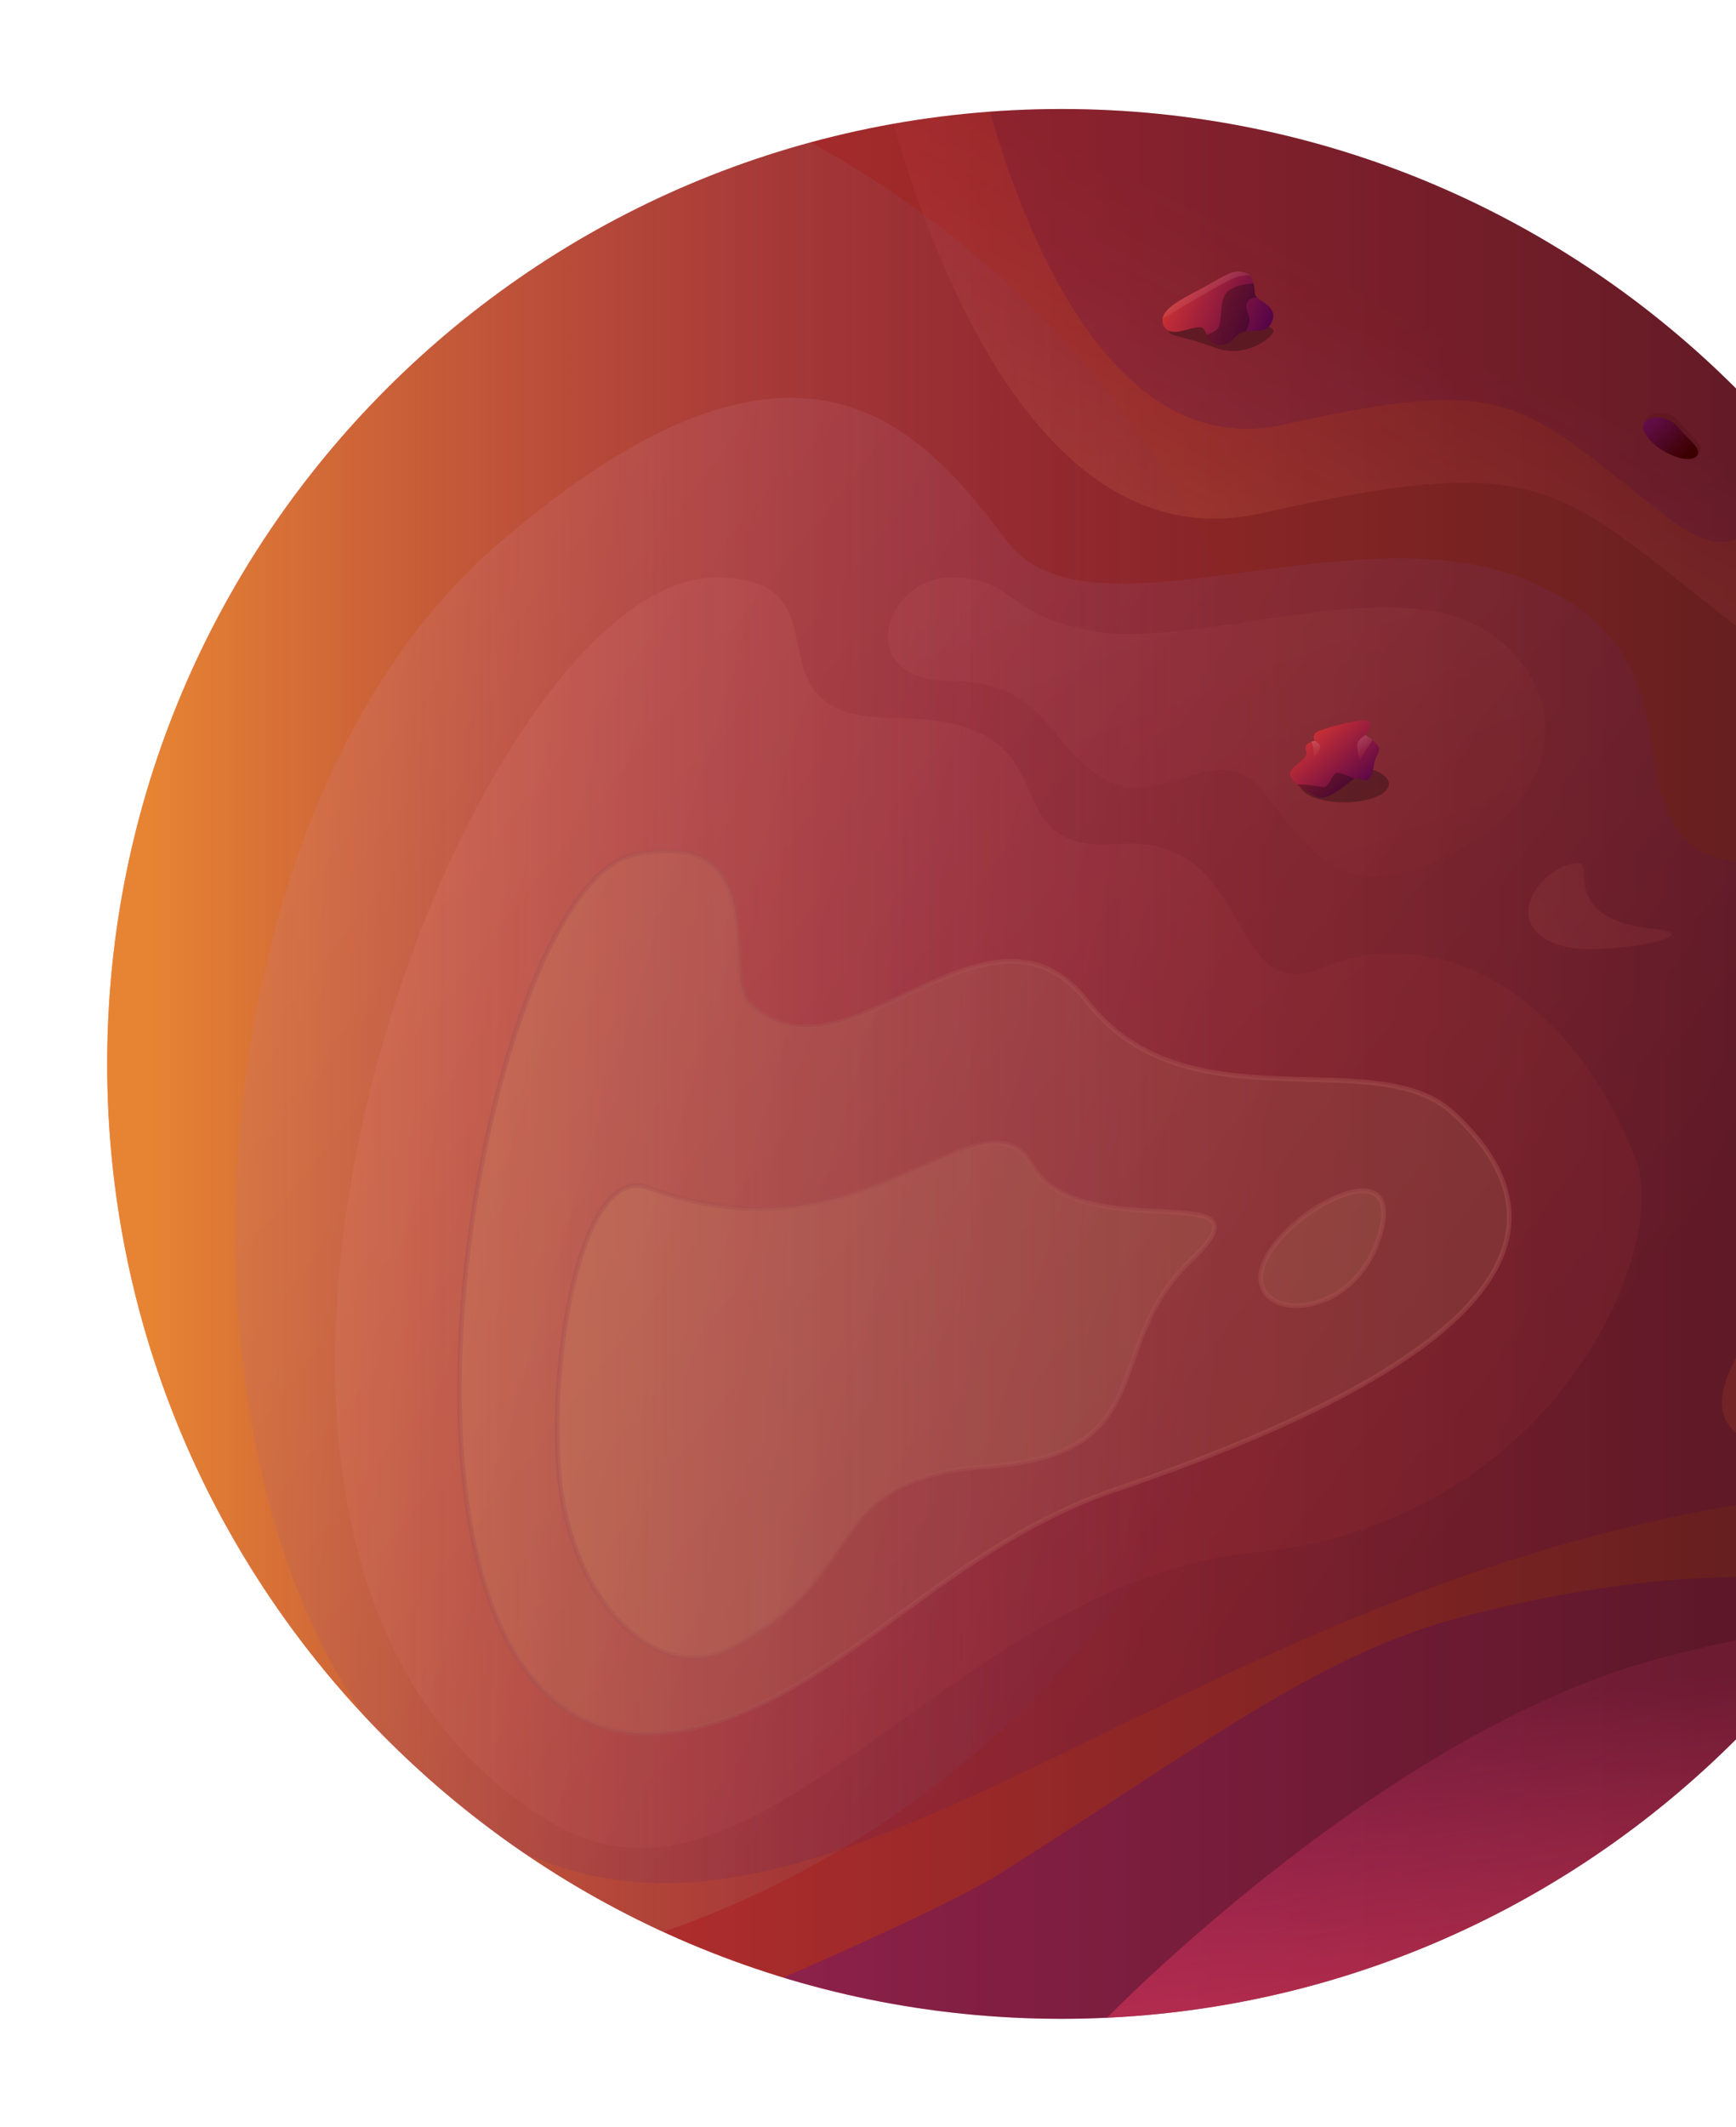<svg width="472" height="578" viewBox="0 0 472 578" fill="none" xmlns="http://www.w3.org/2000/svg">
<g filter="url(#filter0_d)">
<path d="M288.597 534C431.89 534 548.053 417.838 548.053 274.544C548.053 131.25 431.89 15.088 288.597 15.088C145.303 15.088 29.141 131.25 29.141 274.544C29.141 417.838 145.303 534 288.597 534Z" fill="url(#paint0_linear)"/>
<path opacity="0.244" fill-rule="evenodd" clip-rule="evenodd" d="M505.603 416.813C459.235 487.396 379.358 533.999 288.596 533.999C262.29 533.999 236.899 530.084 212.972 522.805C230.22 515.287 260.216 501.868 271.896 494.519C283.705 487.09 294.548 480.011 304.698 473.383C339.686 450.538 366.442 433.068 396.173 425.188C455.854 409.37 492.595 414.071 505.603 416.813Z" fill="url(#paint1_linear)"/>
<path opacity="0.507" fill-rule="evenodd" clip-rule="evenodd" d="M498.976 426.423C484.809 428.344 468.825 431.385 451.218 436.05C383.058 454.11 314.337 520.316 300.955 533.71C382.442 529.889 454.1 488.477 498.976 426.423Z" fill="url(#paint2_linear)"/>
<path opacity="0.194" fill-rule="evenodd" clip-rule="evenodd" d="M509.703 138.719C464.04 64.542 382.093 15.087 288.596 15.087C273.007 15.087 257.739 16.462 242.906 19.097C255.302 62.182 285.535 137.776 342.789 124.957C413.43 109.141 421.911 115.867 459.058 145.327C463.635 148.956 468.646 152.93 474.261 157.25C496.511 174.363 506.04 160.205 509.703 138.719Z" fill="url(#paint3_linear)"/>
<path opacity="0.151" fill-rule="evenodd" clip-rule="evenodd" d="M483.597 103.388C436.045 49.255 366.311 15.087 288.596 15.087C282.053 15.087 275.566 15.329 269.144 15.805C278.986 50.192 303.165 111.119 349.103 100.831C405.578 88.183 412.358 93.561 442.055 117.119C445.714 120.022 449.72 123.199 454.209 126.654C474.788 142.486 481.756 124.847 483.597 103.388Z" fill="url(#paint4_linear)"/>
<path opacity="0.477" fill-rule="evenodd" clip-rule="evenodd" d="M220.388 24.146C110.184 54.095 29.14 154.855 29.14 274.543C29.14 379.19 91.093 469.366 180.323 510.397C284.623 474.176 359.492 375.03 359.492 258.397C359.492 157.324 303.267 69.384 220.388 24.146Z" fill="url(#paint5_linear)"/>
<path opacity="0.18" fill-rule="evenodd" clip-rule="evenodd" d="M142.584 489.044C189.738 510.253 238.947 486.256 300.041 456.462C352.427 430.916 413.55 401.109 489.609 391.884C501.903 390.393 513.101 388.167 523.284 385.316C539.169 351.722 548.052 314.17 548.052 274.543C548.052 248.275 544.149 222.918 536.889 199.021C528.697 201.615 520.466 204.86 512.527 207.989C491.8 216.16 473.061 223.547 462.17 216.532C452.561 210.342 451.008 200.378 449.293 189.379C446.795 173.352 443.954 155.129 415.346 143.194C392.556 133.685 364.674 137.431 339.216 140.852C310.787 144.672 285.381 148.086 273.463 132.182C250.872 102.038 217.285 62.015 134.437 134.142C54.963 203.333 42.145 370.499 98.98 451.641C112.07 465.65 126.693 478.207 142.584 489.044Z" fill="url(#paint6_linear)"/>
<path fill-rule="evenodd" clip-rule="evenodd" d="M543.187 224.276C513.997 240.66 475.209 268.195 485.323 294.587C493.315 315.445 483.665 332.926 475.926 346.944C468.379 360.616 462.65 370.994 476.883 377.996C487.247 383.095 504.738 385.35 522.89 386.146C539.022 352.341 548.052 314.497 548.052 274.543C548.052 257.345 546.379 240.538 543.187 224.276Z" fill="url(#paint7_linear)"/>
<path opacity="0.547" d="M498.163 178.927C509.392 181.11 517.448 188.262 516.157 194.903C515.846 196.505 515.018 197.931 513.785 199.142C515.524 201.017 516.371 203.138 515.973 205.19C515.045 209.959 507.736 212.551 499.647 210.978C492.328 209.556 486.878 205.212 486.592 200.866C479.163 197.664 474.488 192.176 475.494 186.999C476.785 180.358 486.934 176.744 498.163 178.927Z" fill="black" fill-opacity="0.288"/>
<path d="M330.212 79.905C338.863 83.188 346.258 76.922 346.258 75.385C346.258 73.847 339.877 72.601 332.005 72.601C324.133 72.601 317.751 73.847 317.751 75.385C317.751 76.922 321.56 76.622 330.212 79.905Z" fill="black" fill-opacity="0.288"/>
<path d="M316.31 73.788C318.259 78.369 325.647 72.788 327.245 74.866C328.844 76.944 328.034 78.712 331.64 79.146C335.247 79.579 335.602 75.626 339.149 75.409C342.697 75.192 344.798 76.001 346.034 72.283C347.27 68.566 341.555 67.024 341.263 65.522C340.971 64.019 341.083 60.123 338.574 59.539C336.064 58.956 335.048 59.03 329.32 62.409C323.592 65.789 314.361 69.207 316.31 73.788Z" fill="url(#paint8_linear)"/>
<path opacity="0.18" d="M329.079 62.548L330.144 61.925C335.152 59.023 336.189 58.983 338.573 59.538C339.126 59.666 339.552 59.956 339.883 60.346C338.504 60.185 337.006 60.431 335.389 61.086L335.133 61.194C332.844 62.199 326.493 65.832 316.079 72.094C316.64 68.397 324.078 65.453 329.079 62.548Z" fill="url(#paint9_linear)"/>
<path d="M340.834 62.54L340.847 62.6C341.083 63.712 341.133 64.853 341.263 65.521C341.308 65.749 341.477 65.978 341.729 66.216C340.391 66.408 339.544 66.826 339.189 67.468C338.03 69.565 340.134 70.71 339.657 73.095C339.538 73.691 339.253 74.473 338.804 75.442C335.574 75.885 335.125 79.563 331.64 79.144C328.964 78.823 328.72 77.766 328.119 76.394C329.483 75.949 330.454 75.408 331.031 74.772C332.695 72.938 330.947 66.336 334.421 64.167C336.035 63.159 338.173 62.617 340.834 62.54Z" fill="black" fill-opacity="0.288"/>
<path opacity="0.151" d="M453.013 106.872C457.02 109.279 461.14 109.777 462.217 107.985C463.294 106.193 460.047 104.241 456.913 100.381C453.78 96.521 448.786 97.475 447.709 99.268C446.632 101.06 449.007 104.464 453.013 106.872Z" fill="url(#paint10_linear)"/>
<path d="M452.325 108.017C456.331 110.424 460.452 110.923 461.529 109.13C462.606 107.338 459.428 105.27 456.225 101.526C453.022 97.783 448.098 98.621 447.021 100.413C445.944 102.205 448.319 105.61 452.325 108.017Z" fill="url(#paint11_linear)"/>
<path opacity="0.129" d="M194.594 142.403C232.882 142.403 200.18 180.563 243.036 180.563C295.353 180.563 266.619 217.581 304.17 214.787C341.721 211.993 332.857 259.966 359.901 248.345C386.945 236.724 424.65 250.51 444.589 299.985C454.559 324.724 422.439 399.432 341.016 407.308C259.593 415.184 206.293 513.519 150.6 481.048C25.474 408.096 126.153 142.403 194.594 142.403Z" fill="url(#paint12_linear)"/>
<path opacity="0.135" d="M416.462 229.155C414.224 234.27 415.588 240.343 425.891 242.766C436.194 245.189 465.885 239.58 449.864 237.909C423.729 235.183 433.576 219.98 429.141 219.98C424.707 219.98 418.699 224.041 416.462 229.155Z" fill="url(#paint13_linear)"/>
<path fill-rule="evenodd" clip-rule="evenodd" d="M172.322 217.709C210.936 209.579 196.36 250.199 203.515 257.676C228.861 284.161 268.485 222.835 295.639 257.676C322.793 292.518 373.772 268.39 395.002 287.87C430.767 320.686 405.544 355.554 303.054 390.273C255.832 406.269 227.233 446.785 187.717 455.132C86.897 476.429 127.208 227.207 172.322 217.709Z" fill="#F2F49F" fill-opacity="0.074" stroke="#A75151" stroke-opacity="0.449" stroke-width="1.291"/>
<path fill-rule="evenodd" clip-rule="evenodd" d="M343.137 330.18C339.312 344.62 368.113 345.217 375.249 320.718C382.384 296.219 346.962 315.739 343.137 330.18Z" fill="#F2F49F" fill-opacity="0.074" stroke="#A75151" stroke-opacity="0.449" stroke-width="1.291"/>
<path fill-rule="evenodd" clip-rule="evenodd" d="M198.506 433.419C238.008 413.143 221.399 387.253 268.852 383.858C316.305 380.463 298.913 351.581 323.773 327.902C348.633 304.223 293.927 324.981 280.575 302.095C267.223 279.208 234.995 330.2 176.351 308.183C157.827 301.229 148.827 355.999 152.142 387.584C155.589 420.432 178.367 443.756 198.506 433.419Z" fill="#F2F49F" fill-opacity="0.074" stroke="#A75151" stroke-opacity="0.449" stroke-width="1.291"/>
<path opacity="0.06" d="M301.209 197.641C316.964 205.212 330.97 185.901 342.789 199.826C354.608 213.751 364.149 236.263 399.588 214.618C435.028 192.973 419.626 157.394 391.105 151.777C362.584 146.16 320.697 161.552 296.31 156.788C271.922 152.024 276.462 142.403 258.459 142.403C240.456 142.403 231.464 170.505 258.459 170.505C285.454 170.505 285.454 190.07 301.209 197.641Z" fill="url(#paint14_linear)"/>
<path d="M365.476 203.482C372.179 203.482 377.613 201.239 377.613 198.471C377.613 195.704 372.179 193.46 365.476 193.46C358.772 193.46 353.338 195.704 353.338 198.471C353.338 201.239 358.772 203.482 365.476 203.482Z" fill="black" fill-opacity="0.288"/>
<path d="M368.261 196.994C367.358 197.347 361.44 203.126 358.468 202.133C355.497 201.139 349.717 197.056 350.867 195.065C352.016 193.074 356.033 191.518 355.125 189.409C354.216 187.3 357.468 186.763 357.468 186.763C357.468 186.763 356.544 185.232 358.047 184.348C359.549 183.464 371.391 180.113 372.346 181.608C373.3 183.102 371.272 185.202 371.272 185.202C371.272 185.202 375.259 187.788 374.994 189.182C374.729 190.575 373.866 191.218 373.615 192.913C373.363 194.609 372.894 197.333 371.532 197.434C370.17 197.536 369.164 196.641 368.261 196.994Z" fill="url(#paint15_linear)"/>
<path opacity="0.18" d="M358.654 187.657C359.341 188.33 358.775 189.71 356.953 191.797C357.151 190.497 357.205 189.511 357.117 188.839C357.055 188.369 356.882 187.742 356.598 186.958C356.857 186.881 357.147 186.816 357.468 186.763C357.437 186.712 357.409 186.662 357.382 186.612C357.849 186.936 358.273 187.285 358.654 187.657Z" fill="url(#paint16_linear)"/>
<path opacity="0.18" d="M371.272 185.202C372.015 185.684 372.647 186.135 373.169 186.555L369.64 191.984C369.111 189.802 368.936 188.279 369.114 187.415C369.247 186.772 370.004 185.995 371.384 185.084L371.272 185.202Z" fill="url(#paint17_linear)"/>
<path d="M358.468 202.133C356.863 201.595 354.437 200.156 352.728 198.633C354.784 198.487 358.716 199.162 359.725 199.327C361.151 199.559 361.976 196.528 363.009 195.669C363.596 195.181 365.312 195.639 368.158 197.044C366.983 197.709 361.345 203.095 358.468 202.133Z" fill="black" fill-opacity="0.288"/>
</g>
<defs>
<filter id="filter0_d" x="0.088" y="0.561" width="577.018" height="577.018" filterUnits="userSpaceOnUse" color-interpolation-filters="sRGB">
<feFlood flood-opacity="0" result="BackgroundImageFix"/>
<feColorMatrix in="SourceAlpha" type="matrix" values="0 0 0 0 0 0 0 0 0 0 0 0 0 0 0 0 0 0 127 0"/>
<feOffset dy="14.526"/>
<feGaussianBlur stdDeviation="14.526"/>
<feColorMatrix type="matrix" values="0 0 0 0 0.976 0 0 0 0 0.522 0 0 0 0 0 0 0 0 0.29 0"/>
<feBlend mode="normal" in2="BackgroundImageFix" result="effect1_dropShadow"/>
<feBlend mode="normal" in="SourceGraphic" in2="effect1_dropShadow" result="shape"/>
</filter>
<linearGradient id="paint0_linear" x1="617.574" y1="11.693" x2="38.974" y2="11.693" gradientUnits="userSpaceOnUse">
<stop stop-color="#431818"/>
<stop offset="1" stop-color="#D13333"/>
</linearGradient>
<linearGradient id="paint1_linear" x1="505.603" y1="355.064" x2="-24.935" y2="355.064" gradientUnits="userSpaceOnUse">
<stop stop-color="#3C003B"/>
<stop offset="1" stop-color="#3E00FF"/>
</linearGradient>
<linearGradient id="paint2_linear" x1="496.603" y1="522.233" x2="483.47" y2="437.138" gradientUnits="userSpaceOnUse">
<stop stop-color="#FF3F5D"/>
<stop offset="1" stop-color="#FF3F87" stop-opacity="0.179"/>
</linearGradient>
<linearGradient id="paint3_linear" x1="289.982" y1="170.587" x2="350.098" y2="52.812" gradientUnits="userSpaceOnUse">
<stop stop-color="#FFD73F"/>
<stop offset="1" stop-color="#FF3F87" stop-opacity="0.179"/>
</linearGradient>
<linearGradient id="paint4_linear" x1="235.138" y1="22.779" x2="163.928" y2="219.457" gradientUnits="userSpaceOnUse">
<stop stop-color="#3C003B"/>
<stop offset="1" stop-color="#3E00FF"/>
</linearGradient>
<linearGradient id="paint5_linear" x1="343.087" y1="31.321" x2="40.325" y2="31.321" gradientUnits="userSpaceOnUse">
<stop stop-color="#5A168D" stop-opacity="0.01"/>
<stop offset="1" stop-color="#FFDD32"/>
</linearGradient>
<linearGradient id="paint6_linear" x1="600.18" y1="148.203" x2="223.698" y2="-147.075" gradientUnits="userSpaceOnUse">
<stop stop-color="#3B004E"/>
<stop offset="1" stop-color="#FFA7A7"/>
</linearGradient>
<linearGradient id="paint7_linear" x1="541.809" y1="255.434" x2="460.089" y2="249.691" gradientUnits="userSpaceOnUse">
<stop stop-color="#70212C"/>
<stop offset="1" stop-color="#732323"/>
</linearGradient>
<linearGradient id="paint8_linear" x1="353.98" y1="60.3" x2="324.003" y2="47.403" gradientUnits="userSpaceOnUse">
<stop stop-color="#49004A"/>
<stop offset="1" stop-color="#D13333"/>
</linearGradient>
<linearGradient id="paint9_linear" x1="346.5" y1="62.21" x2="340.128" y2="49.803" gradientUnits="userSpaceOnUse">
<stop stop-color="#D13333"/>
<stop offset="1" stop-color="white"/>
</linearGradient>
<linearGradient id="paint10_linear" x1="447.325" y1="94.696" x2="436.49" y2="104.32" gradientUnits="userSpaceOnUse">
<stop stop-color="#3C0000"/>
<stop offset="1" stop-color="#3B13B8"/>
</linearGradient>
<linearGradient id="paint11_linear" x1="461.765" y1="106.17" x2="450.579" y2="93.834" gradientUnits="userSpaceOnUse">
<stop stop-color="#3C0000"/>
<stop offset="1" stop-color="#6A1159"/>
</linearGradient>
<linearGradient id="paint12_linear" x1="378.968" y1="215.015" x2="78.808" y2="125.864" gradientUnits="userSpaceOnUse">
<stop stop-color="#AB3438"/>
<stop offset="1" stop-color="#FFA7A7"/>
</linearGradient>
<linearGradient id="paint13_linear" x1="432.322" y1="173.836" x2="308.917" y2="283.177" gradientUnits="userSpaceOnUse">
<stop stop-color="#AB3438"/>
<stop offset="1" stop-color="#FFA7A7"/>
</linearGradient>
<linearGradient id="paint14_linear" x1="462.989" y1="187.478" x2="417.824" y2="70.286" gradientUnits="userSpaceOnUse">
<stop stop-color="#AB3438"/>
<stop offset="1" stop-color="#FFA7A7"/>
</linearGradient>
<linearGradient id="paint15_linear" x1="381.621" y1="193.657" x2="365.423" y2="175.286" gradientUnits="userSpaceOnUse">
<stop stop-color="#49004A"/>
<stop offset="1" stop-color="#D13333"/>
</linearGradient>
<linearGradient id="paint16_linear" x1="358.879" y1="190.492" x2="357.048" y2="186.158" gradientUnits="userSpaceOnUse">
<stop stop-color="#D13333"/>
<stop offset="1" stop-color="white"/>
</linearGradient>
<linearGradient id="paint17_linear" x1="372.112" y1="189.894" x2="369.283" y2="185.284" gradientUnits="userSpaceOnUse">
<stop stop-color="#D13333"/>
<stop offset="1" stop-color="white"/>
</linearGradient>
</defs>
</svg>
